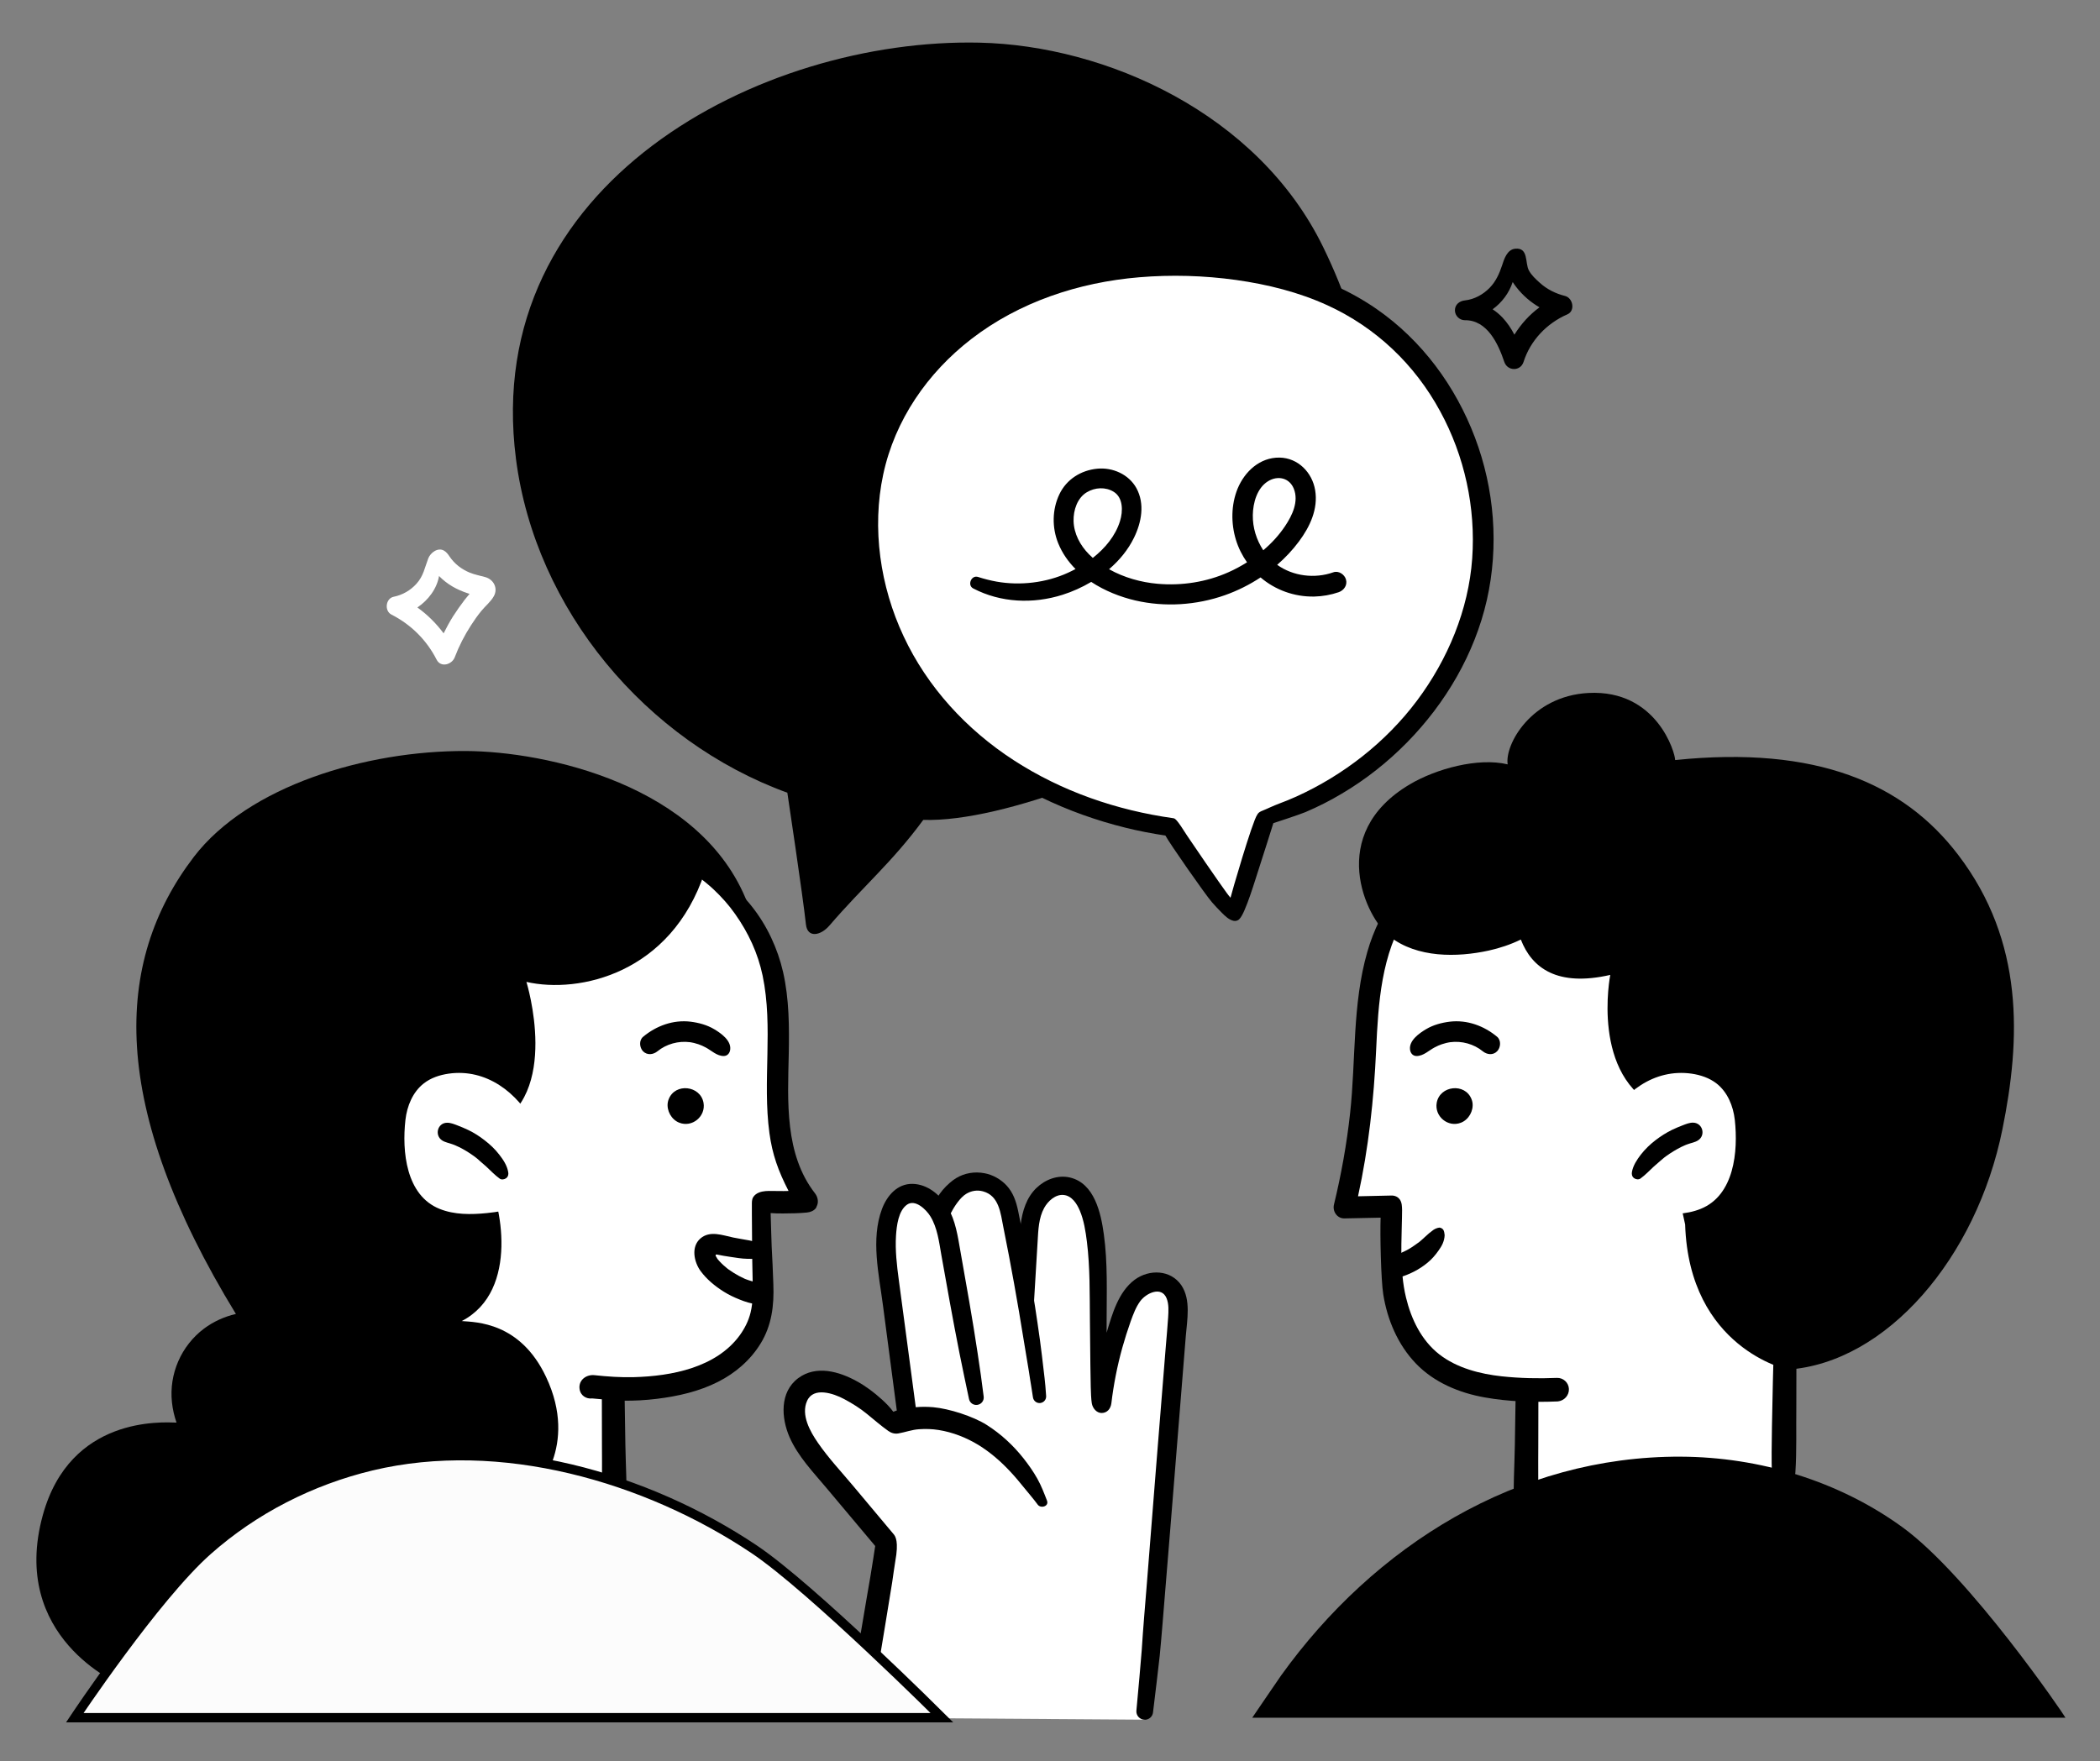 <?xml version="1.0" encoding="utf-8"?>
<!-- Generator: Adobe Illustrator 25.0.0, SVG Export Plug-In . SVG Version: 6.00 Build 0)  -->
<svg version="1.1" id="_x3C_Layer_x3E_" xmlns="http://www.w3.org/2000/svg" xmlns:xlink="http://www.w3.org/1999/xlink" x="0px"
	 y="0px" viewBox="0 0 224.95 188.69" style="enable-background:new 0 0 224.95 188.69;" xml:space="preserve">
<rect x="0" y="0" width="224.95" height="188.69" fill="#808080" stroke="none"/>
<style type="text/css">
	.st0{fill:#FFFFFF;}
	.st1{fill:#FCFCFC;stroke:#000000;stroke-miterlimit:10;}
</style>
<g>
	<path class="st0" d="M124.21,137.09c-3.49-1.14-5.86,9.72-5.86,9.78s-0.62-7.62-0.57-10.65c0.05-3.03-0.57-9.04-4.37-9.15
		c-3.8-0.1-4.01,9.1-4.01,9.1s-0.35-1.55-0.53-3.96c-0.18-2.41-2.19-5.6-4.61-5.37c-2.42,0.23-3.08,2.8-3.08,2.8
		s-1.6-2.26-3.96-1.64c-2.36,0.62-2.16,6.99-1.7,10.64c0.46,3.65,2.26,13.15,2.26,13.15l-2,0.67c0,0-7.08-5.54-9.3-4
		c-2.22,1.54-0.93,5.28,0.57,7.51c1.49,2.23,7.78,9.51,7.78,9.51l-3.16,18.57l30.99,0.21c0,0,2-23.69,2.21-28.27
		C125.08,151.4,127.7,138.22,124.21,137.09z"/>
	<g>
		<path d="M104.72,144.97c-0.28-1.81-0.56-3.62-0.88-5.43c-0.32-1.8-0.63-3.61-0.95-5.41c-0.29-1.64-0.52-3.35-1.39-4.8
			c-0.79-1.31-2.14-2.44-3.73-2.48c-1.66-0.04-2.77,1.28-3.3,2.71c-1.2,3.23-0.32,6.99,0.11,10.29c0.54,4.08,1.07,8.16,1.61,12.24
			c0.07,0.56,0.43,1.04,1.04,1.04c0.51,0,1.12-0.48,1.04-1.04c-0.44-3.33-0.88-6.67-1.33-10c-0.22-1.65-0.44-3.29-0.66-4.94
			c-0.21-1.58-0.4-3.17-0.3-4.76c0.07-1.04,0.25-2.67,1.19-3.32c0.89-0.61,2.05,0.55,2.48,1.24c0.77,1.24,0.94,2.77,1.19,4.18
			l0.9,5.02c0.33,1.83,0.68,3.66,1.04,5.49c0.27,1.37,0.77,3.72,1.02,4.91c0.09,0.41,0.47,0.68,0.89,0.62
			c0.44-0.06,0.74-0.46,0.68-0.9C105.23,148.44,104.92,146.25,104.72,144.97z"/>
		<path d="M111.98,148.51c-0.04-0.55-0.12-1.1-0.18-1.65c-0.13-1.09-0.25-2.18-0.4-3.26c-0.33-2.39-0.7-4.78-1.1-7.16
			c-0.37-2.24-0.78-4.48-1.24-6.7c-0.21-1-0.53-1.96-1.24-2.72c-0.61-0.66-1.48-1.15-2.36-1.31c-1.05-0.2-2.13-0.03-3.05,0.53
			c-0.87,0.53-2.14,1.84-2.3,2.89c-0.07,0.48,0.08,0.96,0.57,1.16c0.42,0.17,1.01,0.04,1.23-0.4c0.31-0.62,0.96-1.59,1.57-1.96
			c0.55-0.34,1.18-0.45,1.81-0.28c1.74,0.47,1.89,2.35,2.19,3.85c0.81,4.02,1.53,8.05,2.18,12.1c0.18,1.11,0.37,2.21,0.55,3.32
			c0.09,0.57,0.17,1.14,0.27,1.71c0.05,0.3,0.12,0.73,0.17,1.1c0.06,0.38,0.41,0.65,0.79,0.6c0.38-0.05,0.65-0.38,0.62-0.76
			C112.04,149.19,112,148.79,111.98,148.51z"/>
		<path d="M112.15,160.78c-0.31-0.8-0.61-1.59-1.03-2.34c-0.43-0.77-0.94-1.49-1.49-2.19c-1.11-1.4-2.42-2.61-3.93-3.57
			c-1.45-0.92-4.03-1.75-5.74-1.9c-0.62-0.05-1.24-0.06-1.87,0c-0.79,0.07-1.65,0.18-2.4,0.49c-0.37-0.51-0.83-0.96-1.26-1.35
			c-0.81-0.73-1.68-1.39-2.63-1.91c-1.9-1.06-4.38-1.77-6.3-0.34c-2,1.5-1.82,4.27-0.92,6.33c0.91,2.07,2.55,3.76,3.98,5.47
			l5.19,6.18c0,0-0.37,2.46-0.51,3.24c-0.28,1.58-0.54,3.17-0.81,4.75c-0.27,1.55-0.52,3.1-0.78,4.66
			c-0.13,0.78-0.26,1.55-0.39,2.33c-0.07,0.4-0.13,1.02-0.18,1.57c-0.05,0.61,0.38,1.16,1,1.24c0.58,0.08,1.13-0.3,1.27-0.87
			c0.12-0.48,0.24-1.03,0.3-1.38c0.13-0.78,0.26-1.55,0.39-2.33c0.26-1.55,0.52-3.1,0.77-4.66c0.25-1.55,0.51-3.11,0.76-4.66
			c0.12-0.75,0.2-1.5,0.33-2.24c0.39-2.11,0.03-2.68-0.18-2.92c-1.43-1.71-2.86-3.41-4.29-5.12c-1.28-1.53-2.68-3.02-3.81-4.66
			c-0.84-1.21-1.84-2.99-1.17-4.49c0.68-1.54,2.82-0.82,3.98-0.2c0.86,0.46,1.7,0.98,2.45,1.6c0.75,0.61,1.48,1.25,2.27,1.81
			c0.31,0.22,0.67,0.34,1.08,0.27c0.75-0.13,1.44-0.4,2.21-0.45c0.7-0.05,1.41-0.03,2.1,0.08c1.51,0.24,2.96,0.81,4.26,1.6
			c1.27,0.78,2.42,1.78,3.43,2.87c0.51,0.54,0.98,1.11,1.45,1.69c0.49,0.61,1.02,1.21,1.48,1.84
			C111.48,161.66,112.4,161.41,112.15,160.78z"/>
		<path d="M126.55,137.72c-1.14-1.68-3.44-1.75-5-0.6c-1.75,1.3-2.41,3.67-3.01,5.68c0-0.39,0-0.79,0-1.18
			c0-3.12,0.13-6.28-0.3-9.38c-0.31-2.26-1-5.45-3.62-6.07c-1.31-0.31-2.65,0.21-3.6,1.12c-1.07,1.03-1.5,2.47-1.69,3.91
			c-0.28,2.13-0.26,4.32-0.47,6.45c0.02,0.07,1.85,2.7,1.85,2.7c0.14-2.45,0.29-4.89,0.44-7.34c0.07-1.2,0.11-2.51,0.7-3.58
			c0.39-0.72,1.21-1.49,2.1-1.39c0.87,0.09,1.41,0.94,1.72,1.68c0.44,1.04,0.62,2.23,0.76,3.34c0.34,2.77,0.29,5.58,0.32,8.37
			l0.05,4.86c0.01,0.78,0.03,1.56,0.04,2.33c0.01,0.49,0.04,1.3,0.11,1.73c0.09,0.56,0.53,1.05,1.05,1.05
			c0.62,0,0.98-0.48,1.05-1.05c0.24-2.01,0.63-3.99,1.17-5.94c0.27-0.96,0.57-1.91,0.9-2.84c0.27-0.74,0.55-1.51,1.02-2.15
			c0.63-0.86,2.27-1.65,2.82-0.32c0.26,0.63,0.21,1.38,0.17,2.05c-0.07,1.04-0.16,2.07-0.25,3.11c-0.68,8.47-1.37,16.95-2.03,25.42
			c-0.19,2.38-0.4,4.76-0.55,7.14c-0.06,0.88-0.4,4.66-0.57,6.47c-0.05,0.52,0.36,0.97,0.89,0.98c0.45,0,0.84-0.33,0.89-0.79
			c0.2-1.62,0.63-5.22,0.72-6.08c0.22-2.28,0.39-4.56,0.58-6.84c0.38-4.56,0.74-9.13,1.11-13.69l1.1-13.69
			C127.16,141.45,127.59,139.27,126.55,137.72z"/>
	</g>
	<g>
		<path d="M141.73,26.46c-6.99-14.33-23.29-21.59-36.81-21.89c-23.37-0.52-53.46,15.02-49.65,44.6
			c2.08,16.17,13.96,30.27,29.07,35.77c0,0,1.66,11.04,1.99,14.1c0.16,1.51,1.59,1.21,2.51,0.14c3.68-4.28,6.72-6.78,10.06-11.33
			c8.74,0.28,24.74-6.33,31.56-11.35C147.37,64.04,151.36,46.2,141.73,26.46z"/>
	</g>
	<g>
		<g>
			<path class="st0" d="M103.1,78.72c4.52,4.19,15.21,9.16,21.56,9.67c2.34,3.02,4.24,5.27,6.55,8.67c0.58,0.85,1.69-0.28,1.93-1.36
				c0.49-2.19,2.29-8.22,2.29-8.22c11.38-2.73,19.52-11.43,22.35-22.95c5.19-21.07-12.04-36.3-30.63-36.17
				c-9.84,0.07-23.36,3.16-29.6,12.95C88.96,54.8,91.89,68.32,103.1,78.72z"/>
		</g>
		<g>
			<path d="M158,46.89c-2.08-5.51-5.68-10.41-10.54-13.78c-5.84-4.05-13.19-5.59-20.2-5.78c-7.13-0.19-14.44,1.17-20.7,4.7
				c-5.45,3.07-10.11,7.79-12.58,13.58c-2.53,5.94-2.68,12.66-0.9,18.84c1.78,6.2,5.45,11.65,10.38,15.78
				c4.94,4.13,10.88,6.92,17.11,8.46c1.41,0.35,2.83,0.62,4.27,0.84c0.37,0.73,4.3,6.37,4.99,7.15c0.33,0.38,0.68,0.75,1.04,1.11
				c0.35,0.35,0.79,0.79,1.3,0.88c0.22,0.04,0.48-0.04,0.61-0.22c0.63-0.6,1.74-4.39,2.03-5.25c0.29-0.86,1.59-5,1.59-5
				s2.71-0.88,3.43-1.18c1.34-0.57,2.65-1.23,3.9-1.98c2.56-1.51,4.93-3.39,7.01-5.51c4.12-4.2,7.22-9.48,8.53-15.24
				C160.58,58.51,160.08,52.39,158,46.89z M157.7,59.85c-0.39,5.48-2.61,10.81-5.92,15.23c-3.33,4.44-7.87,7.98-12.92,10.27
				c-0.6,0.27-1.21,0.52-1.83,0.75c-0.65,0.24-1.28,0.56-1.93,0.82c-0.21,0.09-0.35,0.22-0.43,0.38c-0.52,0.71-2.78,8.51-2.86,8.89
				c-0.15-0.18-0.29-0.35-0.41-0.52c-0.61-0.81-3.97-5.71-4.23-6.12c-1.07-1.69-1.27-1.85-1.48-1.88
				c-6.08-0.85-11.95-2.87-17.11-6.22c-5.04-3.27-9.24-7.82-11.79-13.28c-2.5-5.33-3.42-11.56-2.18-17.34
				c1.25-5.83,4.74-10.88,9.43-14.5c5.15-3.98,11.53-6.08,17.98-6.62c3.45-0.29,6.96-0.19,10.4,0.29c3.34,0.47,6.69,1.3,9.77,2.71
				c5.2,2.38,9.36,6.34,12.08,11.36C156.88,48.86,158.09,54.38,157.7,59.85z"/>
		</g>
	</g>
	<g>
		<path d="M144.18,62.09c-0.15-0.54-0.79-0.97-1.35-0.77c-2,0.71-4.32,0.42-6.02-0.8c0.85-0.74,1.64-1.57,2.33-2.5
			c1.18-1.58,2.07-3.48,1.74-5.49c-0.31-1.9-1.83-3.47-3.82-3.5c-2.1-0.03-3.73,1.49-4.49,3.33c-0.7,1.72-0.72,3.71-0.18,5.48
			c0.27,0.88,0.68,1.69,1.19,2.41c-0.64,0.4-1.3,0.76-1.98,1.06c-2.37,1.06-5.02,1.47-7.61,1.24c-1.74-0.15-3.59-0.66-5.19-1.56
			c1.11-0.95,2.04-2.08,2.67-3.37c0.81-1.65,1.18-3.64,0.26-5.32c-0.82-1.48-2.54-2.24-4.2-2.08c-1.74,0.17-3.29,1.14-4.05,2.74
			c-0.78,1.63-0.8,3.57-0.13,5.24c0.43,1.06,1.07,1.98,1.86,2.77c-0.27,0.14-0.54,0.28-0.81,0.4c-2.33,1.07-5.11,1.4-7.64,0.95
			c-0.67-0.12-1.34-0.29-1.99-0.5c-0.72-0.24-1.19,0.88-0.52,1.23c2.95,1.54,6.42,1.68,9.57,0.68c1.05-0.33,2.09-0.8,3.07-1.38
			c1.44,0.95,3.1,1.61,4.73,1.99c3.16,0.73,6.54,0.51,9.6-0.57c1.35-0.48,2.63-1.12,3.81-1.9c1.56,1.33,3.59,2.09,5.75,2.05
			c0.89-0.02,1.79-0.18,2.63-0.47C143.98,63.24,144.35,62.69,144.18,62.09z M116.64,59.38c-0.94-0.96-1.6-2.19-1.64-3.55
			c-0.03-1.18,0.41-2.48,1.41-3.08c0.89-0.54,2.02-0.59,2.88-0.06c1.02,0.62,1.02,2.07,0.68,3.16c-0.49,1.57-1.59,2.89-2.91,3.93
			C116.91,59.64,116.77,59.51,116.64,59.38z M134.2,55.19c0.02-1.3,0.45-2.89,1.62-3.62c1.06-0.66,2.3-0.37,2.77,0.79
			c0.55,1.37-0.16,2.86-0.94,4.02c-0.65,0.97-1.44,1.83-2.33,2.58C134.59,57.85,134.18,56.54,134.2,55.19z"/>
	</g>
	<g>
		<path class="st0" d="M165.44,88.23c-0.35-0.12-16.38,5.44-17.91,13.74c-1.54,8.3-1.14,12.53-1.72,16.2
			c-0.58,3.68-1.72,11.46-1.61,11.4c0.11-0.06,5.18,0,5.18,0s-0.71,9.26,1.01,12.24c1.34,2.32,4.48,7.18,13.09,7.3v11.3l26.83-0.46
			l0.8-14.08c0,0,21.62-21.77,12.3-44.25C194.09,79.15,165.44,88.23,165.44,88.23z"/>
		<path d="M157.73,118.14c-0.02-0.12-0.05-0.24-0.1-0.36c-0.69-1.78-3.4-1.47-3.73,0.38c-0.26,1.46,1.22,2.69,2.61,2.13
			C157.34,119.96,157.86,119.01,157.73,118.14z"/>
		<path d="M168.06,148.82c-0.03-0.68-0.61-1.21-1.29-1.18c-1.97,0.08-3.95,0.04-5.91-0.17c-2.3-0.25-4.79-0.88-6.68-2.35
			c-1.92-1.5-3.01-3.77-3.57-6.09c-0.37-1.53-0.47-3.09-0.5-4.66c-0.02-1.05,0.09-4.18,0.08-4.69c-0.01-0.39-0.01-0.82-0.24-1.15
			c-0.21-0.3-0.55-0.44-0.91-0.43c-1.19,0.03-2.38,0.05-3.57,0.08c1.13-5.16,1.7-10.39,1.94-15.67c0.23-5.03,0.54-10.28,3.33-14.64
			c1.29-2.02,3.07-3.64,5.05-4.98c0.55-0.37,0.2-1.14-0.44-1.03c-1.18,0.2-2.23,0.64-3.2,1.35c-0.92,0.67-1.76,1.48-2.47,2.38
			c-1.49,1.88-2.55,4.09-3.21,6.39c-1.62,5.6-1.22,11.57-1.85,17.31c-0.36,3.3-0.95,6.57-1.73,9.79c-0.17,0.72,0.35,1.49,1.12,1.47
			c1.29-0.03,2.59-0.05,3.88-0.08c-0.07,1.85,0.04,6.66,0.28,8.2c0.43,2.73,1.57,5.43,3.51,7.44c1.94,2.02,4.64,3.14,7.36,3.62
			c2.57,0.46,5.22,0.54,7.83,0.43C167.56,150.09,168.09,149.51,168.06,148.82L168.06,148.82z"/>
		<g>
			<path d="M154.72,132.12c-0.02-0.11-0.04-0.2-0.09-0.31c-0.07-0.15-0.3-0.29-0.47-0.27c-0.13,0.02-0.21,0.04-0.33,0.09
				c0.14-0.06-0.06,0.02-0.13,0.06c-0.1,0.05-0.19,0.11-0.27,0.18c-0.23,0.17-0.45,0.34-0.65,0.54c-0.17,0.16-0.34,0.31-0.52,0.47
				c-0.05,0.04-0.1,0.09-0.15,0.13c-0.03,0.03-0.2,0.14-0.04,0.04c0.15-0.1-0.01,0.01-0.04,0.03c-0.05,0.04-0.11,0.08-0.16,0.11
				c-0.38,0.28-0.75,0.54-1.17,0.76c-0.21,0.11-0.42,0.21-0.64,0.3c-0.03,0.01-0.07,0.03-0.1,0.04c-0.12,0.05-0.25,0.09-0.38,0.13
				c-0.61,0.2-1.06,0.86-0.85,1.5c0.19,0.6,0.85,1.07,1.5,0.85c1.11-0.37,2.18-0.97,3.03-1.78c0.41-0.4,0.77-0.87,1.07-1.35
				c0.16-0.25,0.28-0.53,0.35-0.81c0.04-0.17,0.07-0.34,0.07-0.51C154.73,132.28,154.72,132.18,154.72,132.12z"/>
		</g>
		<path d="M160.37,111.09c-1.41-1.18-3.23-1.84-5.07-1.62c-0.89,0.11-1.78,0.35-2.55,0.81c-0.72,0.43-1.82,1.2-1.71,2.17
			c0.04,0.38,0.29,0.7,0.7,0.7c0.74,0,1.32-0.6,1.93-0.92c0.31-0.16,0.48-0.24,0.77-0.34c0.16-0.05,0.32-0.1,0.48-0.14
			c0.08-0.02,0.16-0.04,0.24-0.05c0.02,0,0.15-0.03,0.17-0.03c1.26-0.17,2.56,0.2,3.5,0.97c0.46,0.37,1.1,0.45,1.54,0
			C160.76,112.24,160.82,111.47,160.37,111.09z"/>
		<path d="M209.76,91.6c-5.81-7.63-15.12-11.73-30.32-10.16c0.01-0.77-1.96-7.57-9.28-7.19c-6.13,0.32-8.99,5.54-8.66,7.65
			c-3.16-0.76-7.66,0.47-10.48,2.14c-8.99,5.32-4.73,14.31-2.13,16.33c2.91,2.27,7.17,2.23,10.59,1.48
			c1.18-0.26,2.34-0.65,3.43-1.18c1.19,3.08,3.93,5.08,9.58,3.79c0,0-2.17,10.95,5.29,14.27l2.73,12.47
			c0.43,13.29,10.99,15.55,10.99,15.55c10.57-0.72,20.22-11.96,23-25.76C216.45,111.37,216.87,100.93,209.76,91.6z"/>
		<g>
			<g>
				<path class="st0" d="M171.71,121.15c-1.29,2.9-1.05,6.65,2.17,8.09c1.01,0.45,2.13,0.63,3.23,0.74c1.7,0.17,3.47,0.19,5.06-0.45
					c3.61-1.45,4.03-6.17,3.66-9.54c-0.17-1.49-0.78-2.98-1.96-3.9c-0.76-0.59-1.71-0.91-2.67-1.05c-4.03-0.57-7.4,2.02-9.17,5.45
					C171.91,120.71,171.81,120.93,171.71,121.15z"/>
			</g>
			<path d="M181.37,120.29c-0.39-0.01-0.8,0.16-1.16,0.3c-0.37,0.14-0.74,0.3-1.1,0.47c-0.63,0.31-1.21,0.68-1.76,1.1
				c-0.6,0.46-1.12,0.96-1.59,1.56c-0.42,0.55-0.83,1.17-0.95,1.86c-0.04,0.25,0.01,0.49,0.22,0.65c0.18,0.14,0.49,0.19,0.69,0.05
				c0.53-0.38,0.97-0.86,1.45-1.3c0.23-0.21,0.47-0.41,0.7-0.61c0.13-0.11,0.26-0.22,0.39-0.33c0.1-0.08,0.17-0.13,0.24-0.18
				c0.5-0.36,1.03-0.68,1.58-0.96c0.12-0.06,0.23-0.11,0.35-0.16c-0.03,0.01,0.15-0.06,0.16-0.07c0.07-0.03,0.14-0.06,0.22-0.08
				c0.35-0.13,0.76-0.19,1.08-0.4C182.74,121.65,182.4,120.32,181.37,120.29z"/>
		</g>
		<path d="M163.73,148.47c-0.72-0.09-1.37,0.47-1.38,1.2c-0.02,1.66-0.06,4.35-0.08,5.14c-0.04,2.34-0.19,4.7-0.11,7.04
			c0.05,1.63,2.41,1.61,2.52,0c0.15-2.33,0.07-4.7,0.1-7.04c0.01-0.81,0.01-3.57,0.01-5.12
			C164.8,149.07,164.34,148.55,163.73,148.47z"/>
		<path d="M191.25,144.5c-0.69-0.03-1.26,0.51-1.28,1.2c-0.02,0.75-0.05,1.67-0.06,2.27c-0.04,2.34-0.19,7.46-0.11,9.79
			c0.05,1.63,2.41,1.61,2.52,0c0.15-2.33,0.07-4.7,0.1-7.04c0.01-0.6,0.01-4.26,0.01-4.99C192.44,145.07,191.91,144.52,191.25,144.5
			z"/>
		<g>
			<path d="M221.25,184.05c-0.02-0.14-10.24-15.16-17.46-20.41c-6.83-4.96-15.31-7.52-23.73-7.56
				c-17.53-0.08-32.85,9.54-42.84,23.46c-0.32,0.45-3.08,4.51-3.08,4.51H221.25z"/>
		</g>
	</g>
	<path class="st0" d="M63.81,88.23c0.35-0.12,16.23,5.95,18.71,14.28c2.41,8.09,0.33,12.01,0.91,15.68
		c0.58,3.68,2.81,10.97,2.7,10.91l-4.31,0.33c0,0,0.33,8.13,0.09,10.79c-0.23,2.67-5.24,9.92-16.14,8.48v11.3
		c0,0-28.85,1.42-30.16,0.93c-1.86-0.7-19.1-36.83-9.78-59.31C35.16,79.15,63.81,88.23,63.81,88.23z"/>
	<path d="M71.53,118.14c0.02-0.12,0.05-0.24,0.1-0.36c0.69-1.78,3.4-1.47,3.73,0.38c0.26,1.46-1.22,2.69-2.61,2.13
		C71.92,119.96,71.4,119.01,71.53,118.14z"/>
	<path d="M68.89,111.09c1.41-1.18,3.23-1.84,5.07-1.62c0.89,0.11,1.78,0.35,2.55,0.81c0.72,0.43,1.82,1.2,1.71,2.17
		c-0.04,0.38-0.29,0.7-0.7,0.7c-0.74,0-1.32-0.6-1.93-0.92c-0.31-0.16-0.48-0.24-0.77-0.34c-0.16-0.05-0.32-0.1-0.48-0.14
		c-0.08-0.02-0.16-0.04-0.24-0.05c-0.02,0-0.15-0.03-0.17-0.03c-1.26-0.17-2.56,0.2-3.5,0.97c-0.46,0.37-1.1,0.45-1.55,0
		C68.5,112.24,68.43,111.47,68.89,111.09z"/>
	<path d="M65.53,148.47c0.72-0.09,1.37,0.47,1.38,1.2c0.02,1.66,0.06,4.35,0.08,5.14c0.04,2.34,0.19,4.7,0.11,7.04
		c-0.05,1.63-2.41,1.61-2.52,0c-0.15-2.33-0.07-4.7-0.1-7.04c-0.01-0.81-0.01-3.57-0.01-5.12
		C64.46,149.07,64.92,148.55,65.53,148.47z"/>
	<g>
		<path d="M87.55,129.1c0.14-0.42,0.02-0.89-0.25-1.24c-3.26-4.19-2.92-9.86-2.81-14.86c0.06-2.95,0.05-5.97-0.61-8.86
			c-0.58-2.52-1.72-4.97-3.33-7c-0.85-1.08-1.83-2.03-2.91-2.88c-0.54-0.43-1.11-0.85-1.71-1.2c-0.61-0.35-1.29-0.58-1.93-0.86
			c-0.51-0.22-0.96,0.46-0.46,0.77c0.52,0.32,0.96,0.7,1.42,1.08c0.5,0.41,1.01,0.8,1.48,1.25c0.85,0.8,1.64,1.68,2.31,2.64
			c1.42,2.01,2.43,4.18,2.94,6.59c1.16,5.55-0.03,11.28,0.73,16.88c0.31,2.28,0.94,4.05,2.05,6.2c-0.18,0-0.35,0.01-0.53,0.01
			c-0.4,0-0.8,0-1.21-0.01c-0.47-0.01-0.99-0.01-1.43,0.17c-0.24,0.09-0.47,0.26-0.61,0.48c-0.17,0.26-0.15,0.59-0.15,0.89
			c0,0.3,0,0.61,0,0.91c0,0.65,0.02,2.1,0.02,2.75c0,0.17,0,0.35,0,0.52c0,1.23,0.04,2.46,0.06,3.69c0.02,1.21,0.07,2.45-0.22,3.62
			c-0.22,0.9-0.63,1.7-1.17,2.45c-2.53,3.45-7.3,4.36-11.32,4.47c-1.42,0.04-2.82-0.06-4.22-0.21c-0.87-0.1-1.73,0.51-1.61,1.46
			c0.09,0.74,0.74,1.11,1.36,1.03c1.1,0.09,2.19,0.22,3.29,0.24c1.22,0.02,2.44-0.05,3.65-0.2c2.27-0.28,4.51-0.79,6.56-1.83
			c1.83-0.93,3.44-2.31,4.52-4.07c1.21-1.95,1.47-4.12,1.38-6.37c-0.05-1.35-0.1-2.71-0.18-4.06c-0.03-0.46-0.07-2.53-0.11-3.57
			c0.45,0.04,0.9,0.04,1.34,0.04c0.85,0,1.71-0.02,2.55-0.1c0.38-0.04,0.74-0.18,0.97-0.49C87.46,129.31,87.51,129.21,87.55,129.1z"
			/>
	</g>
	<path d="M49.91,80.47c-10.69-0.05-23.32,3.73-29.15,11.35c-8.63,11.3-9.1,26.7,4.51,48.97c-1.24,0.28-2.41,0.82-3.42,1.57
		c-2.44,1.84-3.76,4.85-3.43,7.9c0.08,0.76,0.25,1.48,0.49,2.17c-1.57-0.05-11.39-0.69-14.32,9.9c-3.63,13.14,8.22,18.11,8.22,18.11
		l44.45-20.63c0,0,4.78-4.78,1.23-12.28c-2.77-5.87-7.5-5.86-9.03-5.98c6.31-3.27,4.1-13,2.77-15.18l0.49-5.59
		c7.46-3.33,3.67-15.57,3.67-15.57c5.65,1.29,15.5-0.9,19.09-11.74l4.6,3.31C75.16,84.04,58.38,80.51,49.91,80.47z"/>
	<g>
		<path class="st1" d="M8.01,184.05c0,0,8.61-12.93,14.22-17.9c4.98-4.42,11.09-7.53,17.56-9.08c13.8-3.3,29.42,1.18,40.99,8.93
			c6.16,4.13,20.12,18.05,20.12,18.05H8.01z"/>
	</g>
	<g>
		<g>
			<path class="st0" d="M57.23,120.49c-1.78-3.43-5.15-6.02-9.17-5.45c-0.96,0.14-1.91,0.45-2.67,1.05
				c-1.18,0.92-1.79,2.42-1.96,3.9c-0.38,3.37,0.05,8.09,3.66,9.54c1.59,0.64,3.36,0.62,5.06,0.45c1.1-0.11,2.22-0.29,3.23-0.74
				c3.22-1.44,3.46-5.19,2.17-8.09C57.45,120.93,57.34,120.71,57.23,120.49z"/>
		</g>
		<path d="M47.37,122.2c0.31,0.2,0.73,0.27,1.08,0.4c0.07,0.03,0.14,0.05,0.22,0.08c0.02,0.01,0.19,0.08,0.16,0.07
			c0.12,0.05,0.24,0.11,0.35,0.16c0.55,0.27,1.08,0.6,1.58,0.96c0.07,0.05,0.13,0.1,0.2,0.15c0.17,0.13,0.3,0.24,0.42,0.36
			c0.23,0.21,0.47,0.4,0.7,0.61c0.48,0.44,0.92,0.92,1.45,1.3c0.2,0.14,0.5,0.09,0.69-0.05c0.21-0.16,0.27-0.4,0.22-0.65
			c-0.12-0.7-0.52-1.31-0.95-1.86c-0.46-0.6-0.99-1.1-1.59-1.56c-0.55-0.43-1.13-0.8-1.76-1.1c-0.36-0.17-0.73-0.33-1.1-0.47
			c-0.36-0.14-0.77-0.31-1.16-0.3C46.86,120.32,46.52,121.65,47.37,122.2z"/>
	</g>
	<path d="M167.64,31.71c-1-0.25-1.93-0.71-2.7-1.41c-0.43-0.39-0.89-0.8-1.17-1.33c-0.43-0.8-0.01-2.47-1.47-2.32
		c-0.86,0.09-1.18,1.1-1.4,1.79c-0.29,0.88-0.67,1.72-1.32,2.39c-0.71,0.73-1.65,1.25-2.67,1.36c-0.57,0.06-1.06,0.44-1.06,1.06
		c0,0.57,0.48,1.06,1.06,1.06c2.41-0.03,3.58,2.54,4.23,4.47c0.34,1,1.73,1.03,2.06,0c0.74-2.31,2.49-4.14,4.7-5.1
		C168.77,33.3,168.49,31.92,167.64,31.71z M162.22,35.86c-0.34-0.66-0.75-1.27-1.26-1.82c-0.32-0.34-0.68-0.64-1.07-0.9
		c1-0.73,1.76-1.74,2.15-2.92c0.12,0.19,0.25,0.37,0.39,0.55c0.68,0.88,1.53,1.61,2.48,2.16C163.84,33.71,162.93,34.72,162.22,35.86
		z"/>
	<path class="st0" d="M52,61.84c-0.56-0.16-1.13-0.26-1.68-0.48c-0.9-0.38-1.62-0.93-2.17-1.74c-0.16-0.24-0.34-0.48-0.59-0.62
		c-0.64-0.38-1.44,0.21-1.68,0.82c-0.39,1.01-0.51,1.89-1.27,2.73c-0.64,0.71-1.49,1.2-2.43,1.39c-0.87,0.17-1.03,1.51-0.25,1.91
		c2.1,1.07,3.77,2.73,4.84,4.83c0.45,0.89,1.64,0.53,1.94-0.25c0.46-1.21,1.05-2.36,1.75-3.44c0.34-0.53,0.7-1.04,1.1-1.53
		c0.42-0.52,1.02-0.99,1.34-1.58C53.37,63.04,52.89,62.1,52,61.84z M48.53,66.04c-0.37,0.59-0.7,1.2-1.01,1.82
		c-0.79-1.06-1.73-2-2.81-2.77c1.17-0.79,2.09-2.01,2.32-3.37c0.43,0.44,0.92,0.82,1.45,1.13c0.48,0.28,1.01,0.51,1.54,0.69
		c0.09,0.03,0.19,0.06,0.28,0.09c-0.18,0.21-0.35,0.42-0.52,0.63C49.34,64.84,48.92,65.43,48.53,66.04z"/>
	<g>
		<path d="M81.36,137.52c-0.39-0.14-0.8-0.22-1.2-0.36c-0.09-0.03-0.19-0.07-0.28-0.1c-0.03-0.01-0.06-0.03-0.1-0.04
			c-0.21-0.1-0.42-0.2-0.63-0.31c-0.37-0.2-0.72-0.42-1.06-0.66c-0.03-0.02-0.12-0.09-0.14-0.1c-0.06-0.05-0.12-0.1-0.18-0.15
			c-0.17-0.14-0.33-0.28-0.48-0.43c-0.14-0.13-0.26-0.28-0.39-0.42c-0.02-0.03-0.05-0.07-0.07-0.1c-0.06-0.09-0.12-0.19-0.17-0.29
			c-0.02-0.16,0.08-0.15,0.13-0.14c0.47,0.1,0.95,0.18,1.43,0.25c0.61,0.09,1.23,0.2,1.84,0.21c0.6,0.02,1.26,0.02,1.79-0.3
			c0.33-0.19,0.47-0.75,0.13-1.02c-0.26-0.21-0.49-0.33-0.81-0.43c-0.29-0.09-0.6-0.16-0.9-0.22c-0.57-0.11-1.15-0.19-1.72-0.31
			c-1.15-0.24-2.5-0.78-3.52,0.1c-1.03,0.89-0.69,2.51,0.01,3.48c0.66,0.9,1.55,1.63,2.49,2.22c0.54,0.34,1.11,0.61,1.69,0.84
			c0.59,0.24,1.2,0.44,1.83,0.5c0.56,0.05,1.04-0.47,1.1-0.98C82.25,138.17,81.9,137.71,81.36,137.52z"/>
		<path d="M76.17,134.96c-0.02-0.08-0.03-0.1-0.03-0.08C76.17,134.96,76.17,134.96,76.17,134.96z"/>
	</g>
</g>
</svg>
